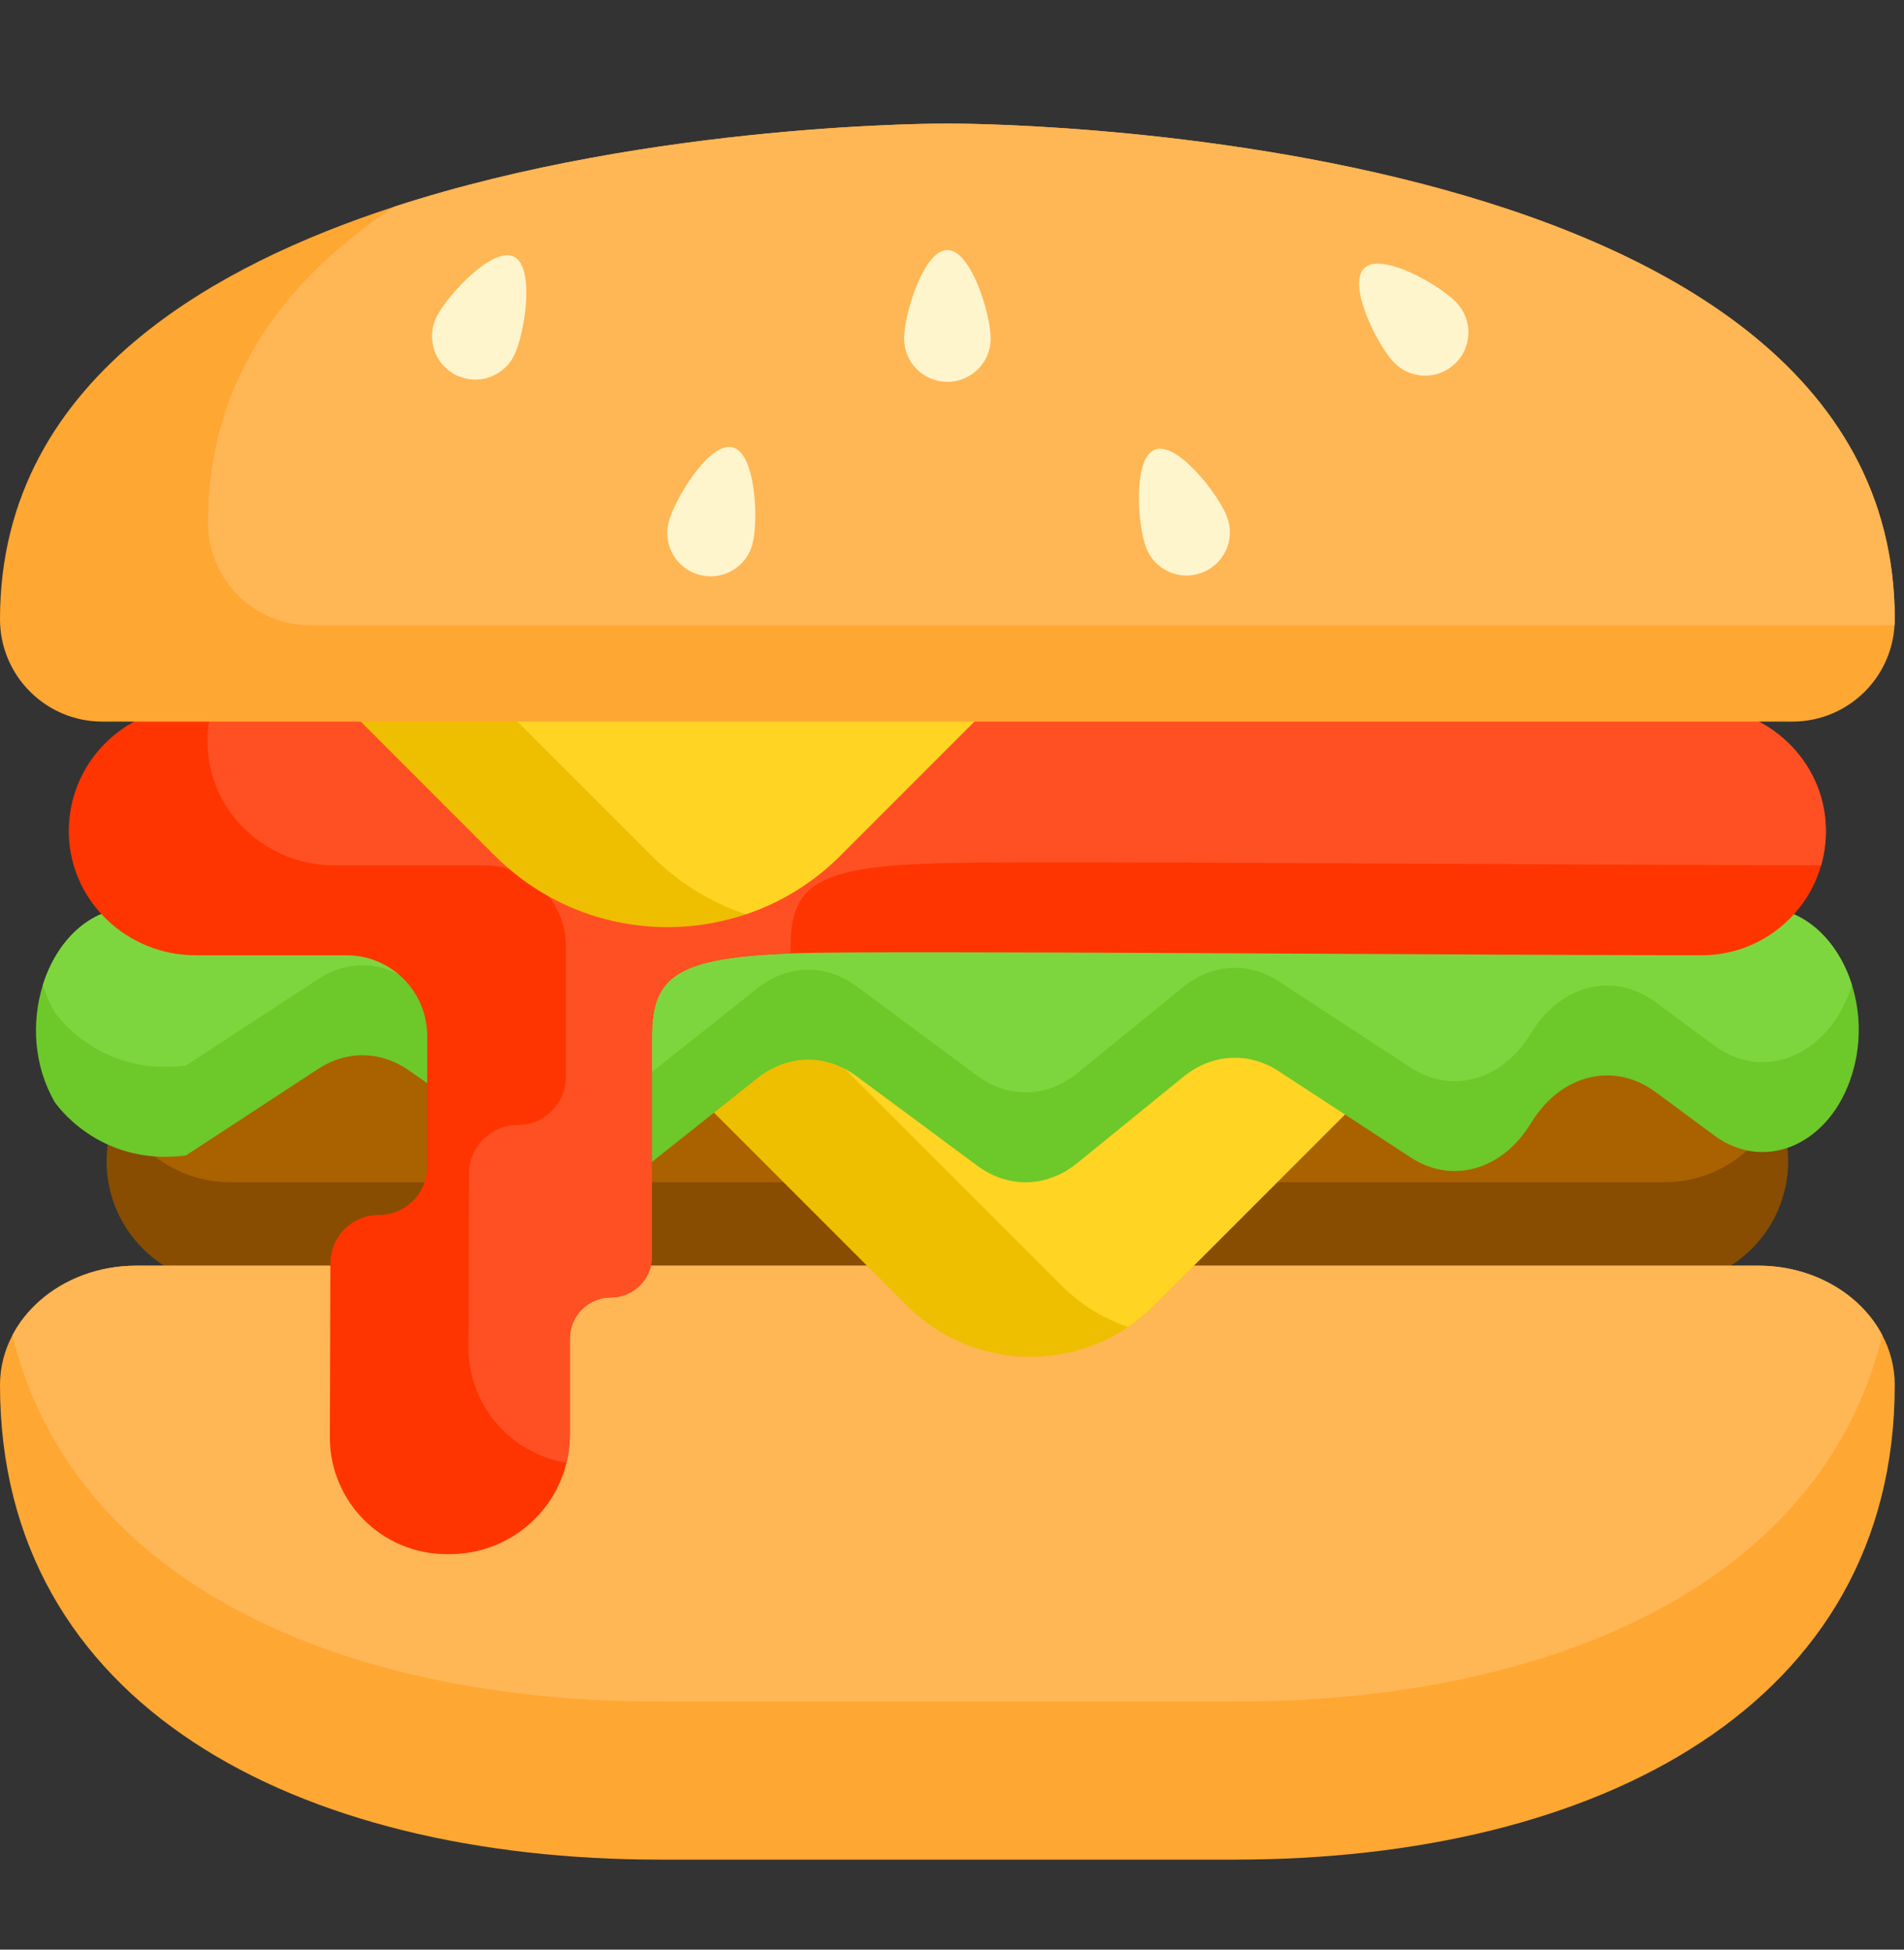 <svg width="42" height="43" viewBox="0 0 42 43" fill="none" xmlns="http://www.w3.org/2000/svg">
<rect x="0" y="0" width="42" height="43" fill="#333333" stroke="none"/>
<g clip-path="url(#clip0_78_793)">
<path d="M39.445 25.608C39.445 26.363 39.139 27.046 38.644 27.541C38.149 28.035 37.466 28.341 36.711 28.341H5.085C3.576 28.341 2.351 27.118 2.351 25.608C2.351 25.203 2.439 24.82 2.596 24.475C2.733 24.175 2.921 23.905 3.152 23.675C3.647 23.18 4.33 22.874 5.085 22.874H36.711C37.817 22.874 38.769 23.53 39.2 24.475C39.357 24.82 39.445 25.203 39.445 25.608Z" fill="#884D00"/>
<path d="M39.2 24.475C39.063 24.774 38.874 25.045 38.644 25.275C38.149 25.769 37.466 26.075 36.711 26.075H5.085C3.98 26.075 3.027 25.419 2.596 24.475C2.733 24.175 2.921 23.905 3.151 23.675C3.647 23.18 4.33 22.874 5.085 22.874H36.711C37.817 22.874 38.769 23.53 39.2 24.475Z" fill="#AA6100"/>
<path d="M41.796 30.548C41.796 34.07 40.165 36.687 37.529 38.422C34.893 40.159 31.251 41.015 27.229 41.015H14.567C6.522 41.015 9.15527e-05 37.592 9.15527e-05 30.548C9.15527e-05 30.155 0.098 29.783 0.275 29.448C0.424 29.163 0.631 28.905 0.881 28.686C1.425 28.209 2.178 27.915 3.008 27.915H38.788C40 27.915 41.046 28.543 41.521 29.448C41.698 29.783 41.796 30.155 41.796 30.548Z" fill="#FFA733"/>
<path d="M41.521 29.448C40.954 31.793 39.531 33.62 37.529 34.939C34.893 36.676 31.251 37.531 27.229 37.531H14.567C7.489 37.531 1.591 34.882 0.275 29.448C0.424 29.163 0.631 28.905 0.881 28.686C1.425 28.209 2.178 27.915 3.008 27.915H38.788C40 27.915 41.045 28.543 41.521 29.448Z" fill="#FFB655"/>
<path d="M32.521 21.727L25.45 28.798C25.273 28.975 25.083 29.131 24.883 29.267C23.386 30.28 21.334 30.125 20.008 28.798L12.937 21.727H32.521Z" fill="#EEBF00"/>
<path d="M32.521 21.727L25.45 28.798C25.273 28.975 25.083 29.131 24.883 29.267C24.343 29.083 23.837 28.776 23.407 28.345L16.789 21.727H32.521Z" fill="#FFD422"/>
<path d="M41.002 22.714C41.002 23.084 40.941 23.463 40.808 23.833C40.289 25.281 38.899 25.844 37.816 25.044L36.517 24.084C35.61 23.414 34.454 23.688 33.798 24.73L33.742 24.817C33.113 25.818 32.015 26.116 31.119 25.529L28.209 23.627C27.538 23.189 26.733 23.236 26.098 23.754L23.766 25.65C23.097 26.195 22.244 26.218 21.556 25.709L18.897 23.738C18.217 23.234 17.374 23.25 16.707 23.78L14.286 25.703C13.636 26.219 12.818 26.248 12.146 25.782L9.011 23.603C8.394 23.175 7.651 23.163 7.025 23.572L4.101 25.485C2.153 25.735 1.206 24.305 1.206 24.305C0.739 23.495 0.693 22.534 0.945 21.727C1.245 20.764 1.971 20.021 2.916 20.021H38.881C39.807 20.021 40.547 20.753 40.851 21.723C40.95 22.034 41.002 22.37 41.002 22.714Z" fill="#6DC82A"/>
<path d="M40.851 21.723C40.838 21.765 40.824 21.807 40.809 21.85C40.289 23.299 38.899 23.862 37.816 23.061L36.517 22.101C35.61 21.432 34.454 21.706 33.798 22.747L33.742 22.835C33.113 23.836 32.015 24.134 31.119 23.547L28.209 21.645C27.538 21.206 26.733 21.254 26.098 21.771L23.767 23.668C23.097 24.213 22.244 24.235 21.556 23.726L18.897 21.755C18.217 21.251 17.374 21.268 16.707 21.797L14.286 23.721C13.636 24.235 12.818 24.266 12.146 23.8L9.011 21.621C8.394 21.192 7.651 21.18 7.025 21.59L4.101 23.501C2.153 23.753 1.206 22.322 1.206 22.322C1.096 22.131 1.01 21.931 0.945 21.727C1.245 20.764 1.971 20.021 2.916 20.021H38.881C39.807 20.021 40.547 20.753 40.851 21.723Z" fill="#7ED63E"/>
<path d="M40.276 18.272C40.282 18.555 40.245 18.828 40.172 19.086C39.843 20.231 38.788 21.069 37.537 21.069C32.626 21.069 19.545 20.958 17.572 21.024C17.528 21.025 17.484 21.027 17.441 21.028C14.949 21.122 14.382 21.521 14.382 22.85V27.709C14.382 27.959 14.281 28.186 14.117 28.35C13.953 28.514 13.727 28.615 13.477 28.615C12.976 28.615 12.571 29.02 12.571 29.52V31.637C12.571 31.852 12.546 32.06 12.496 32.261C12.217 33.418 11.172 34.277 9.918 34.277H9.851C8.425 34.277 7.272 33.119 7.276 31.693L7.288 27.862C7.289 27.568 7.408 27.301 7.601 27.109C7.795 26.916 8.061 26.797 8.356 26.797C8.946 26.797 9.424 26.319 9.424 25.729V22.85C9.424 21.866 8.627 21.069 7.643 21.069H4.311C2.811 21.069 1.549 19.885 1.518 18.386C1.488 16.847 2.727 15.589 4.259 15.589H37.483C38.983 15.589 40.247 16.773 40.276 18.272Z" fill="#FF3501"/>
<path d="M40.276 18.272C40.282 18.555 40.245 18.828 40.172 19.086C34.973 19.081 22.55 18.978 20.631 19.041C18.028 19.126 17.441 19.516 17.441 20.867V21.028C14.949 21.122 14.382 21.521 14.382 22.85V27.709C14.382 27.959 14.281 28.186 14.117 28.35C13.953 28.514 13.727 28.615 13.477 28.615C12.976 28.615 12.571 29.02 12.571 29.52V31.637C12.571 31.852 12.546 32.06 12.496 32.261C11.268 32.063 10.331 30.995 10.335 29.71L10.347 25.88C10.347 25.585 10.467 25.319 10.66 25.127C10.854 24.934 11.12 24.815 11.415 24.815C12.004 24.815 12.483 24.337 12.483 23.747V20.867C12.483 19.883 11.686 19.086 10.702 19.086H7.369C5.87 19.086 4.608 17.903 4.577 16.403C4.571 16.12 4.609 15.848 4.683 15.589H37.483C38.983 15.589 40.247 16.773 40.276 18.272Z" fill="#FF5023"/>
<path d="M24.602 12.804L18.539 18.869C17.932 19.476 17.215 19.909 16.452 20.165C14.571 20.8 12.41 20.368 10.912 18.869L4.848 12.804H24.602Z" fill="#EEBF00"/>
<path d="M24.602 12.804L18.539 18.869C17.932 19.476 17.215 19.909 16.452 20.165C15.69 19.909 14.974 19.476 14.367 18.869L8.302 12.804H24.602Z" fill="#FFD422"/>
<path d="M41.796 13.657C41.796 13.702 41.794 13.746 41.791 13.79C41.758 14.361 41.514 14.875 41.135 15.254C40.726 15.662 40.162 15.915 39.538 15.915H2.258C1.011 15.915 9.15527e-05 14.903 9.15527e-05 13.657C9.15527e-05 10.952 1.254 8.915 3.148 7.383C4.685 6.139 6.645 5.227 8.696 4.559C14.434 2.69 20.898 2.725 20.898 2.725C20.898 2.725 41.796 2.612 41.796 13.657Z" fill="#FFA733"/>
<path d="M41.796 13.657C41.796 13.702 41.794 13.746 41.791 13.79H6.846C5.599 13.79 4.588 12.779 4.588 11.533C4.588 8.827 5.842 6.791 7.736 5.259C8.041 5.012 8.361 4.78 8.696 4.559C14.434 2.69 20.898 2.725 20.898 2.725C20.898 2.725 41.796 2.612 41.796 13.657Z" fill="#FFB655"/>
<path d="M32.13 6.675C32.493 7.058 32.476 7.663 32.092 8.025C31.709 8.387 31.104 8.37 30.742 7.987C30.379 7.603 29.712 6.275 30.096 5.912C30.479 5.55 31.768 6.291 32.13 6.675Z" fill="#FFF5CC"/>
<path d="M27.066 11.396C27.256 11.889 27.01 12.441 26.517 12.63C26.024 12.82 25.472 12.574 25.283 12.081C25.094 11.588 24.983 10.106 25.475 9.917C25.968 9.728 26.877 10.903 27.066 11.396Z" fill="#FFF5CC"/>
<path d="M21.853 7.467C21.853 7.994 21.425 8.422 20.898 8.422C20.37 8.422 19.943 7.994 19.943 7.467C19.943 6.939 20.37 5.515 20.898 5.515C21.426 5.515 21.853 6.939 21.853 7.467Z" fill="#FFF5CC"/>
<path d="M16.6 11.995C16.468 12.506 15.947 12.813 15.436 12.681C14.925 12.549 14.618 12.028 14.75 11.517C14.882 11.006 15.652 9.734 16.163 9.866C16.674 9.998 16.732 11.484 16.6 11.995Z" fill="#FFF5CC"/>
<path d="M11.344 7.833C11.114 8.308 10.543 8.507 10.068 8.277C9.593 8.046 9.395 7.475 9.625 7C9.855 6.525 10.861 5.43 11.335 5.661C11.81 5.891 11.575 7.358 11.344 7.833Z" fill="#FFF5CC"/>
</g>
<defs>
<clipPath id="clip0_78_793">
<rect width="41.796" height="41.796" fill="white" transform="translate(9.15527e-05 0.972)"/>
</clipPath>
</defs>
</svg>

